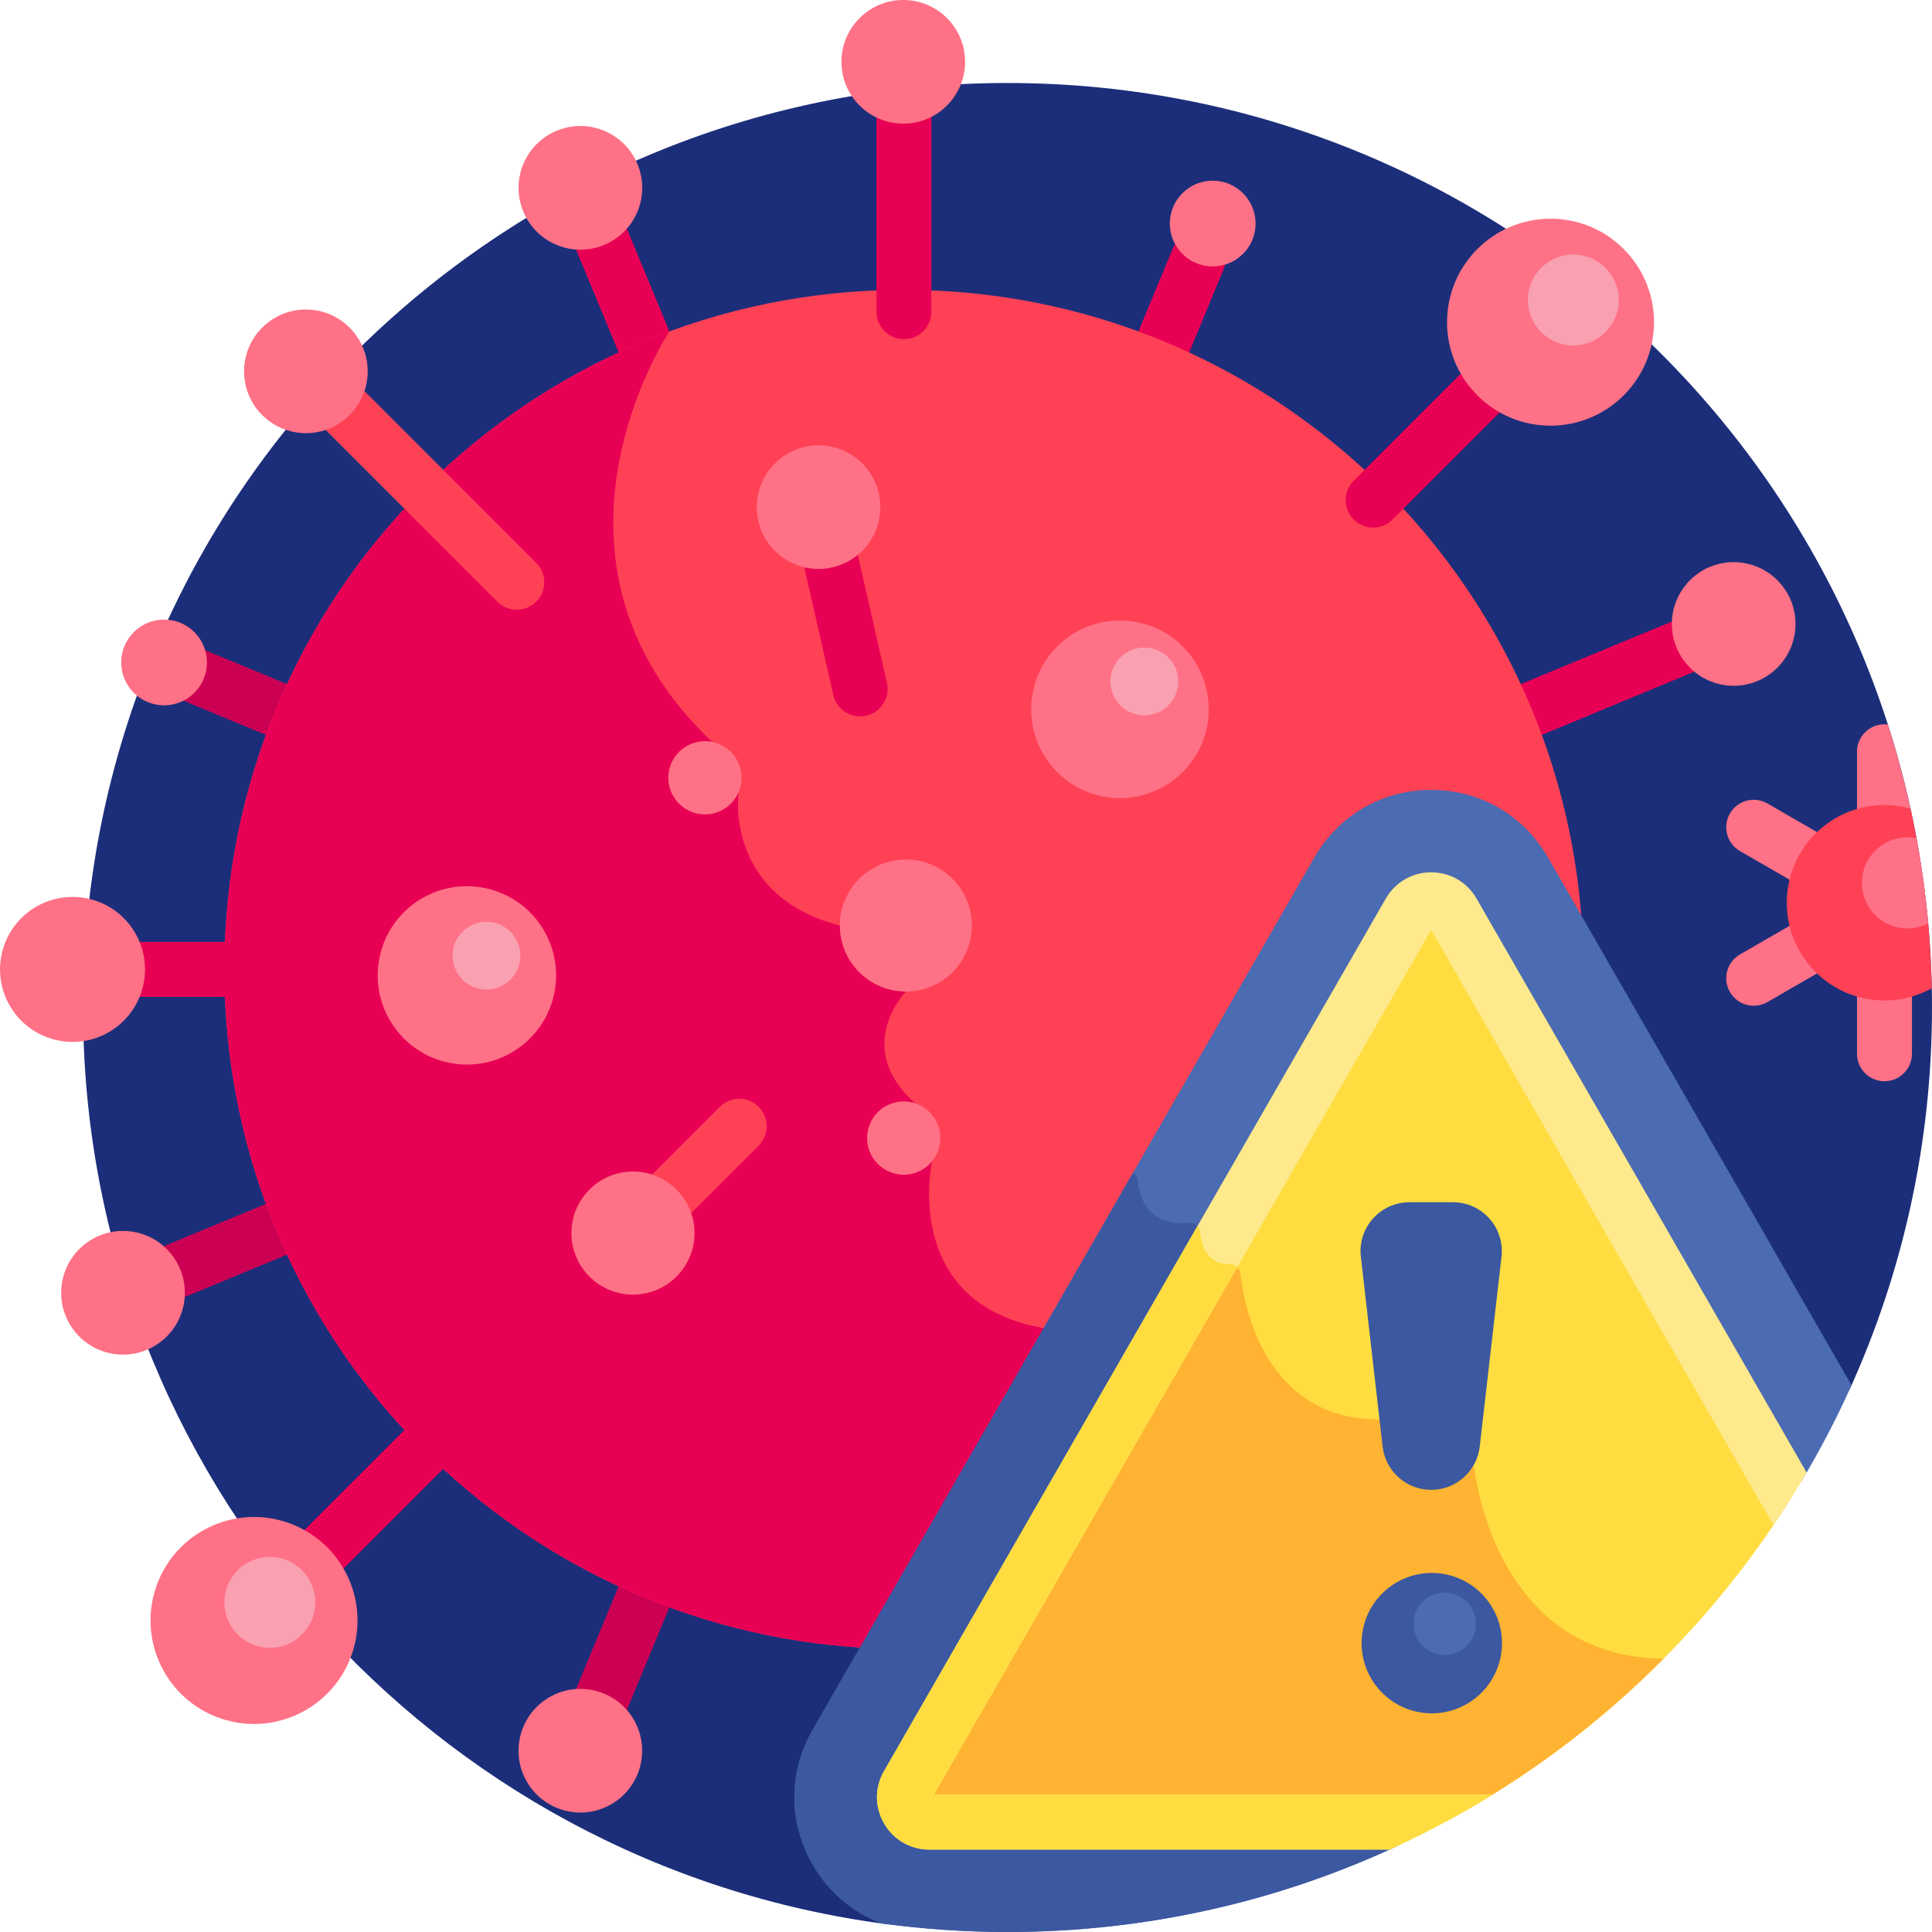 <svg id="Layer_1" enable-background="new 0 0 512 512" height="512" viewBox="0 0 512 512" width="512" xmlns="http://www.w3.org/2000/svg"><g><path d="m490.068 368.445c14.081-30.913 21.932-65.262 21.932-101.447 0-135.311-109.691-245.002-245.002-245.002s-245.002 109.691-245.002 245.002c0 124.522 92.899 227.341 213.17 242.946z" fill="#1c2e7a"/><g><path d="m405.922 195.264c-2.857 0-5.568-1.692-6.73-4.497-1.539-3.715.225-7.974 3.94-9.513l40.701-16.859c3.714-1.538 7.975.225 9.513 3.941 1.539 3.715-.226 7.974-3.94 9.513l-40.701 16.859c-.911.378-1.855.556-2.783.556z" fill="#e80054"/></g><g><path d="m76.704 196.726c-.929 0-1.872-.179-2.783-.556l-24.431-10.12c-3.715-1.539-5.479-5.798-3.94-9.513s5.799-5.479 9.513-3.94l24.431 10.12c3.715 1.539 5.479 5.798 3.94 9.513-1.162 2.804-3.873 4.496-6.73 4.496z" fill="#cc0053"/></g><g><path d="m45.594 344.517c-2.857 0-5.568-1.693-6.729-4.496-1.539-3.715.226-7.974 3.941-9.513l32.416-13.427c3.715-1.538 7.974.225 9.513 3.941 1.539 3.715-.226 7.974-3.94 9.513l-32.416 13.427c-.913.376-1.856.555-2.785.555z" fill="#cc0053"/></g><g><path d="m159.142 458.29c-.928 0-1.872-.179-2.783-.556-3.715-1.539-5.479-5.798-3.94-9.513l13.114-31.661c1.539-3.715 5.798-5.479 9.513-3.94s5.479 5.798 3.94 9.513l-13.115 31.661c-1.161 2.803-3.872 4.496-6.729 4.496z" fill="#cc0053"/></g><g><path d="m306.417 102.736c-.929 0-1.872-.179-2.783-.556-3.715-1.539-5.479-5.798-3.941-9.513l11.096-26.788c1.539-3.715 5.797-5.479 9.513-3.94 3.715 1.539 5.479 5.798 3.94 9.513l-11.096 26.788c-1.161 2.803-3.872 4.496-6.729 4.496z" fill="#e80054"/></g><g><path d="m172.68 102.736c-2.857 0-5.568-1.693-6.73-4.497l-13.055-31.517c-1.539-3.715.226-7.974 3.941-9.513 3.716-1.538 7.974.225 9.513 3.94l13.055 31.517c1.539 3.715-.226 7.974-3.941 9.513-.911.378-1.854.557-2.783.557z" fill="#e80054"/></g><g><path d="m349.577 227.969c6.186-10.758 17.288-17.181 29.698-17.181 12.411 0 23.513 6.423 29.699 17.181l10.309 17.926c-5.686-94.331-83.975-169.079-179.734-169.079-99.454 0-180.078 80.624-180.078 180.078 0 96.098 75.276 174.608 170.079 179.797z" fill="#ff4155"/></g><path d="m277.374 353.527-.791-1.548c-38.135-6.715-29.53-44.418-29.53-44.418l-4.359-15.033c-17.055-14.971-2.628-29.756-2.628-29.756l-17.501-17.501c-30.684-7.895-26.86-35.273-26.86-35.273l-6.999-13.401c-51.299-48.617-11.403-108.624-11.309-108.766-68.829 25.312-117.927 91.453-117.927 169.064 0 96.098 75.276 174.608 170.079 179.797z" fill="#e80054"/><g><path d="m239.548 89.876c-4.021 0-7.281-3.26-7.281-7.281v-51.937c0-4.021 3.26-7.281 7.281-7.281s7.281 3.26 7.281 7.281v51.937c0 4.021-3.26 7.281-7.281 7.281z" fill="#e80054"/></g><g><path d="m136.952 161.58c-1.863 0-3.727-.711-5.148-2.133l-45.445-45.445c-2.844-2.843-2.844-7.453 0-10.297 2.843-2.844 7.453-2.844 10.297 0l45.445 45.445c2.844 2.843 2.844 7.453 0 10.296-1.422 1.423-3.285 2.134-5.149 2.134z" fill="#ff4155"/></g><g><path d="m67.353 264.176h-29.91c-4.021 0-7.281-3.26-7.281-7.281s3.26-7.281 7.281-7.281h29.91c4.021 0 7.281 3.26 7.281 7.281s-3.26 7.281-7.281 7.281z" fill="#e80054"/></g><g><path d="m81.411 422.313c-1.863 0-3.727-.711-5.148-2.133-2.844-2.843-2.844-7.453 0-10.297l33.261-33.261c2.843-2.844 7.453-2.844 10.296 0 2.844 2.843 2.844 7.453 0 10.297l-33.261 33.261c-1.421 1.422-3.285 2.133-5.148 2.133z" fill="#e80054"/></g><g><path d="m363.905 139.818c-1.863 0-3.727-.711-5.148-2.133-2.844-2.843-2.844-7.453 0-10.297l33.707-33.706c2.844-2.843 7.454-2.843 10.297 0 2.844 2.843 2.844 7.453 0 10.297l-33.707 33.706c-1.422 1.422-3.286 2.133-5.149 2.133z" fill="#e80054"/></g><g><g><path d="m186.814 215.829c-5.26 0-9.708-4.274-9.708-9.708 0-6.073 5.527-10.701 11.601-9.523 4.674.948 7.815 5.027 7.815 9.523 0 5.235-4.246 9.708-9.708 9.708z" fill="#ff7186"/></g></g><g><g><ellipse cx="239.373" cy="301.637" fill="#ff7186" rx="9.708" ry="9.708" transform="matrix(.924 -.383 .383 .924 -97.21 114.565)"/></g></g><g><path d="m176.105 325.54c-1.863 0-3.727-.711-5.148-2.133-2.844-2.843-2.844-7.453 0-10.297l19.783-19.783c2.843-2.844 7.453-2.844 10.297 0 2.844 2.843 2.844 7.453 0 10.297l-19.783 19.783c-1.422 1.422-3.285 2.133-5.149 2.133z" fill="#ff4155"/></g><g><path d="m227.935 189.851c-3.324 0-6.325-2.29-7.093-5.668l-7.565-33.265c-.892-3.921 1.564-7.822 5.485-8.714 3.92-.891 7.822 1.564 8.714 5.485l7.565 33.265c.892 3.921-1.564 7.822-5.485 8.714-.543.123-1.086.183-1.621.183z" fill="#e80054"/></g><path d="m477.499 392.397c4.858-8.137 9.265-16.574 13.17-25.286l-80.433-139.868c-6.449-11.215-18.024-17.911-30.962-17.911-12.937 0-24.511 6.696-30.961 17.911l-.001.001-132.973 231.235c-6.43 11.182-6.412 24.524.047 35.689 4.256 7.357 10.733 12.744 18.342 15.574 10.881 1.478 21.984 2.257 33.27 2.257 36.997 0 72.074-8.207 103.521-22.89z" fill="#4b6bb2"/><path d="m370.519 489.109 56.819-51.365c-29.412-8.108-35.53-40.725-36.547-48.119-.13-.945-.724-1.756-1.585-2.167l-23.067-11.004c-.365-.174-.769-.263-1.174-.269-29.487-.401-35.182-29.421-36.248-38.643-.163-1.409-1.334-2.522-2.752-2.512-6.097.044-7.576-4.978-7.88-8.368-.139-1.545-1.478-2.716-3.023-2.585-10.618.897-13.105-6.413-13.601-11.251-.089-.872-.557-1.576-1.195-2.03l-84.927 147.684c-6.43 11.182-6.412 24.524.047 35.689 4.256 7.357 10.733 12.743 18.342 15.573 10.881 1.478 21.984 2.258 33.27 2.258 36.997 0 72.074-8.207 103.521-22.891z" fill="#3c58a0"/><path d="m384.991 241.764c-2.537-4.416-8.896-4.41-11.43-.001l-132.971 231.23c-2.54 4.405.646 9.883 5.711 9.883h136.632c37.408-20.132 68.975-49.703 91.53-85.525z" fill="#ffdd40"/><path d="m440.864 439.571c-41.159-.467-48.916-41.534-50.074-49.946-.13-.945-.724-1.756-1.585-2.167l-23.067-11.004c-.365-.174-.769-.263-1.174-.269-29.487-.401-35.182-29.421-36.248-38.643-.163-1.409-1.334-2.522-2.752-2.512-2.265.017-3.891-.668-5.057-1.706l-80.317 139.669c-2.54 4.405.645 9.883 5.711 9.883h136.632c21.43-11.533 40.931-26.176 57.931-43.305z" fill="#ffb332"/><g><path d="m385.043 318.607h-11.533c-7.74 0-13.753 6.742-12.872 14.431l5.767 50.309c.75 6.542 6.287 11.48 12.872 11.48 6.584 0 12.122-4.939 12.872-11.48l5.767-50.309c.88-7.689-5.133-14.431-12.873-14.431z" fill="#3c58a0"/></g><g><ellipse cx="379.276" cy="435.545" fill="#3c58a0" rx="18.597" ry="18.597" transform="matrix(.228 -.974 .974 .228 -131.255 705.561)"/></g><g><ellipse cx="382.839" cy="430.166" fill="#4b6bb2" rx="8.281" ry="8.28" transform="matrix(.16 -.987 .987 .16 -102.968 739.359)"/></g><path d="m379.278 231.173h-.002c-5.026 0-9.522 2.602-12.027 6.96l-132.966 231.223c-2.505 4.344-2.504 9.527.002 13.866 2.509 4.342 7.001 6.935 12.016 6.935h121.952c9.432-4.286 18.538-9.16 27.284-14.562h-148.044l131.783-229.165 90.728 157.772c3.078-4.544 5.997-9.203 8.771-13.958l-87.47-152.107c-2.506-4.36-7.001-6.963-12.027-6.964z" fill="#ffe98d"/><path d="m368.253 490.157c9.432-4.286 18.538-9.161 27.284-14.561h-148.044l80.379-139.775c-.498-.489-1.166-.794-1.907-.789-6.097.044-7.576-4.978-7.88-8.368-.06-.662-.348-1.246-.769-1.697l-83.032 144.39c-2.505 4.343-2.504 9.527.002 13.866 2.509 4.342 7.001 6.935 12.016 6.935h121.951z" fill="#ffdd40"/><g><ellipse cx="296.87" cy="187.982" fill="#ff7186" rx="23.536" ry="23.536" transform="matrix(.16 -.987 .987 .16 63.762 450.907)"/></g><g><circle cx="240.067" cy="245.272" fill="#ff7186" r="17.501"/></g><g><ellipse cx="123.59" cy="258.403" fill="#ff7186" rx="23.626" ry="23.625" transform="matrix(.157 -.988 .988 .157 -150.973 340.024)"/></g><g><circle cx="239.376" cy="16.381" fill="#ff7186" r="16.381"/></g><g><circle cx="410.907" cy="85.387" fill="#ff7186" r="27.424"/></g><g><circle cx="416.941" cy="79.502" fill="#f9a0b1" r="12.048"/></g><g><ellipse cx="67.353" cy="429.351" fill="#ff7186" rx="27.424" ry="27.424" transform="matrix(.37 -.929 .929 .37 -356.469 333.153)"/></g><g><circle cx="167.744" cy="326.776" fill="#ff7186" r="16.311"/></g><g><ellipse cx="19.207" cy="256.895" fill="#ff7186" rx="19.207" ry="19.207" transform="matrix(.287 -.958 .958 .287 -232.396 201.578)"/></g><g><ellipse cx="459.518" cy="165.417" fill="#ff7186" rx="16.381" ry="16.381" transform="matrix(.078 -.997 .997 .078 258.678 610.594)"/></g><g><ellipse cx="153.776" cy="463.967" fill="#ff7186" rx="16.381" ry="16.381" transform="matrix(.161 -.987 .987 .161 -328.896 541.036)"/></g><g><ellipse cx="32.476" cy="342.667" fill="#ff7186" rx="16.381" ry="16.381" transform="matrix(.228 -.974 .974 .228 -308.562 296.106)"/></g><g><circle cx="81.062" cy="98.409" fill="#ff7186" r="16.381"/></g><g><path d="m54.842 175.557c0 6.275-5.087 11.361-11.361 11.361-6.275 0-11.361-5.087-11.361-11.361s5.087-11.361 11.361-11.361 11.361 5.087 11.361 11.361z" fill="#ff7186"/></g><g><path d="m332.738 59.243c0 6.274-5.087 11.361-11.361 11.361-6.275 0-11.361-5.087-11.361-11.361 0-6.275 5.087-11.361 11.361-11.361 6.274-.001 11.361 5.086 11.361 11.361z" fill="#ff7186"/></g><g><ellipse cx="153.776" cy="49.823" fill="#ff7186" rx="16.381" ry="16.381" transform="matrix(.924 -.383 .383 .924 -7.361 62.64)"/></g><g><ellipse cx="216.989" cy="134.408" fill="#ff7186" rx="16.381" ry="16.381" transform="matrix(.469 -.883 .883 .469 -3.521 262.957)"/></g><path d="m499.405 223.284c4.001 0 7.245-3.227 7.278-7.22-1.729-8.179-3.869-16.205-6.392-24.061-.291-.035-.585-.059-.885-.059-4.021 0-7.281 3.26-7.281 7.281v16.779c0 4.02 3.26 7.28 7.28 7.28z" fill="#ff7186"/><g><g><path d="m499.406 286.539c-4.021 0-7.281-3.26-7.281-7.281v-16.779c0-4.021 3.26-7.281 7.281-7.281s7.281 3.26 7.281 7.281v16.779c-.001 4.021-3.26 7.281-7.281 7.281z" fill="#ff7186"/></g></g><g><g><path d="m475.64 233.928-14.531-8.389c-3.482-2.01-4.675-6.463-2.665-9.946 2.01-3.482 6.463-4.676 9.946-2.665l14.53 8.389c3.483 2.01 4.676 6.463 2.665 9.946-2.016 3.493-6.473 4.67-9.945 2.665z" fill="#ff7186"/></g></g><g><g><path d="m458.445 262.89c-2.011-3.482-.818-7.935 2.665-9.946l14.531-8.389c3.482-2.01 7.935-.818 9.946 2.665 2.011 3.482.818 7.935-2.665 9.946l-14.53 8.389c-3.469 2.002-7.928.833-9.947-2.665z" fill="#ff7186"/></g></g><path d="m506.295 214.281c-2.194-.604-4.503-.934-6.889-.934-14.301 0-25.894 11.593-25.894 25.894s11.593 25.894 25.894 25.894c4.546 0 8.816-1.175 12.53-3.233-.334-16.316-2.267-32.237-5.641-47.621z" fill="#ff4155"/><path d="m507.884 222.116c-.772-.155-1.57-.238-2.387-.238-6.674 0-12.084 5.41-12.084 12.084s5.41 12.084 12.084 12.084c1.977 0 3.837-.484 5.485-1.326-.69-7.641-1.724-15.182-3.098-22.604z" fill="#ff7186"/><g><path d="m83.566 424.644c0 6.654-5.394 12.048-12.048 12.048s-12.048-5.394-12.048-12.048 5.394-12.048 12.048-12.048 12.048 5.394 12.048 12.048z" fill="#f9a0b1"/></g><g><ellipse cx="128.952" cy="253.275" fill="#f9a0b1" rx="8.988" ry="8.988" transform="matrix(.707 -.707 .707 .707 -141.323 165.365)"/></g><g><ellipse cx="303.233" cy="180.798" fill="#f9a0b1" rx="8.988" ry="8.988" transform="matrix(.673 -.74 .74 .673 -34.596 283.314)"/></g></g></svg>